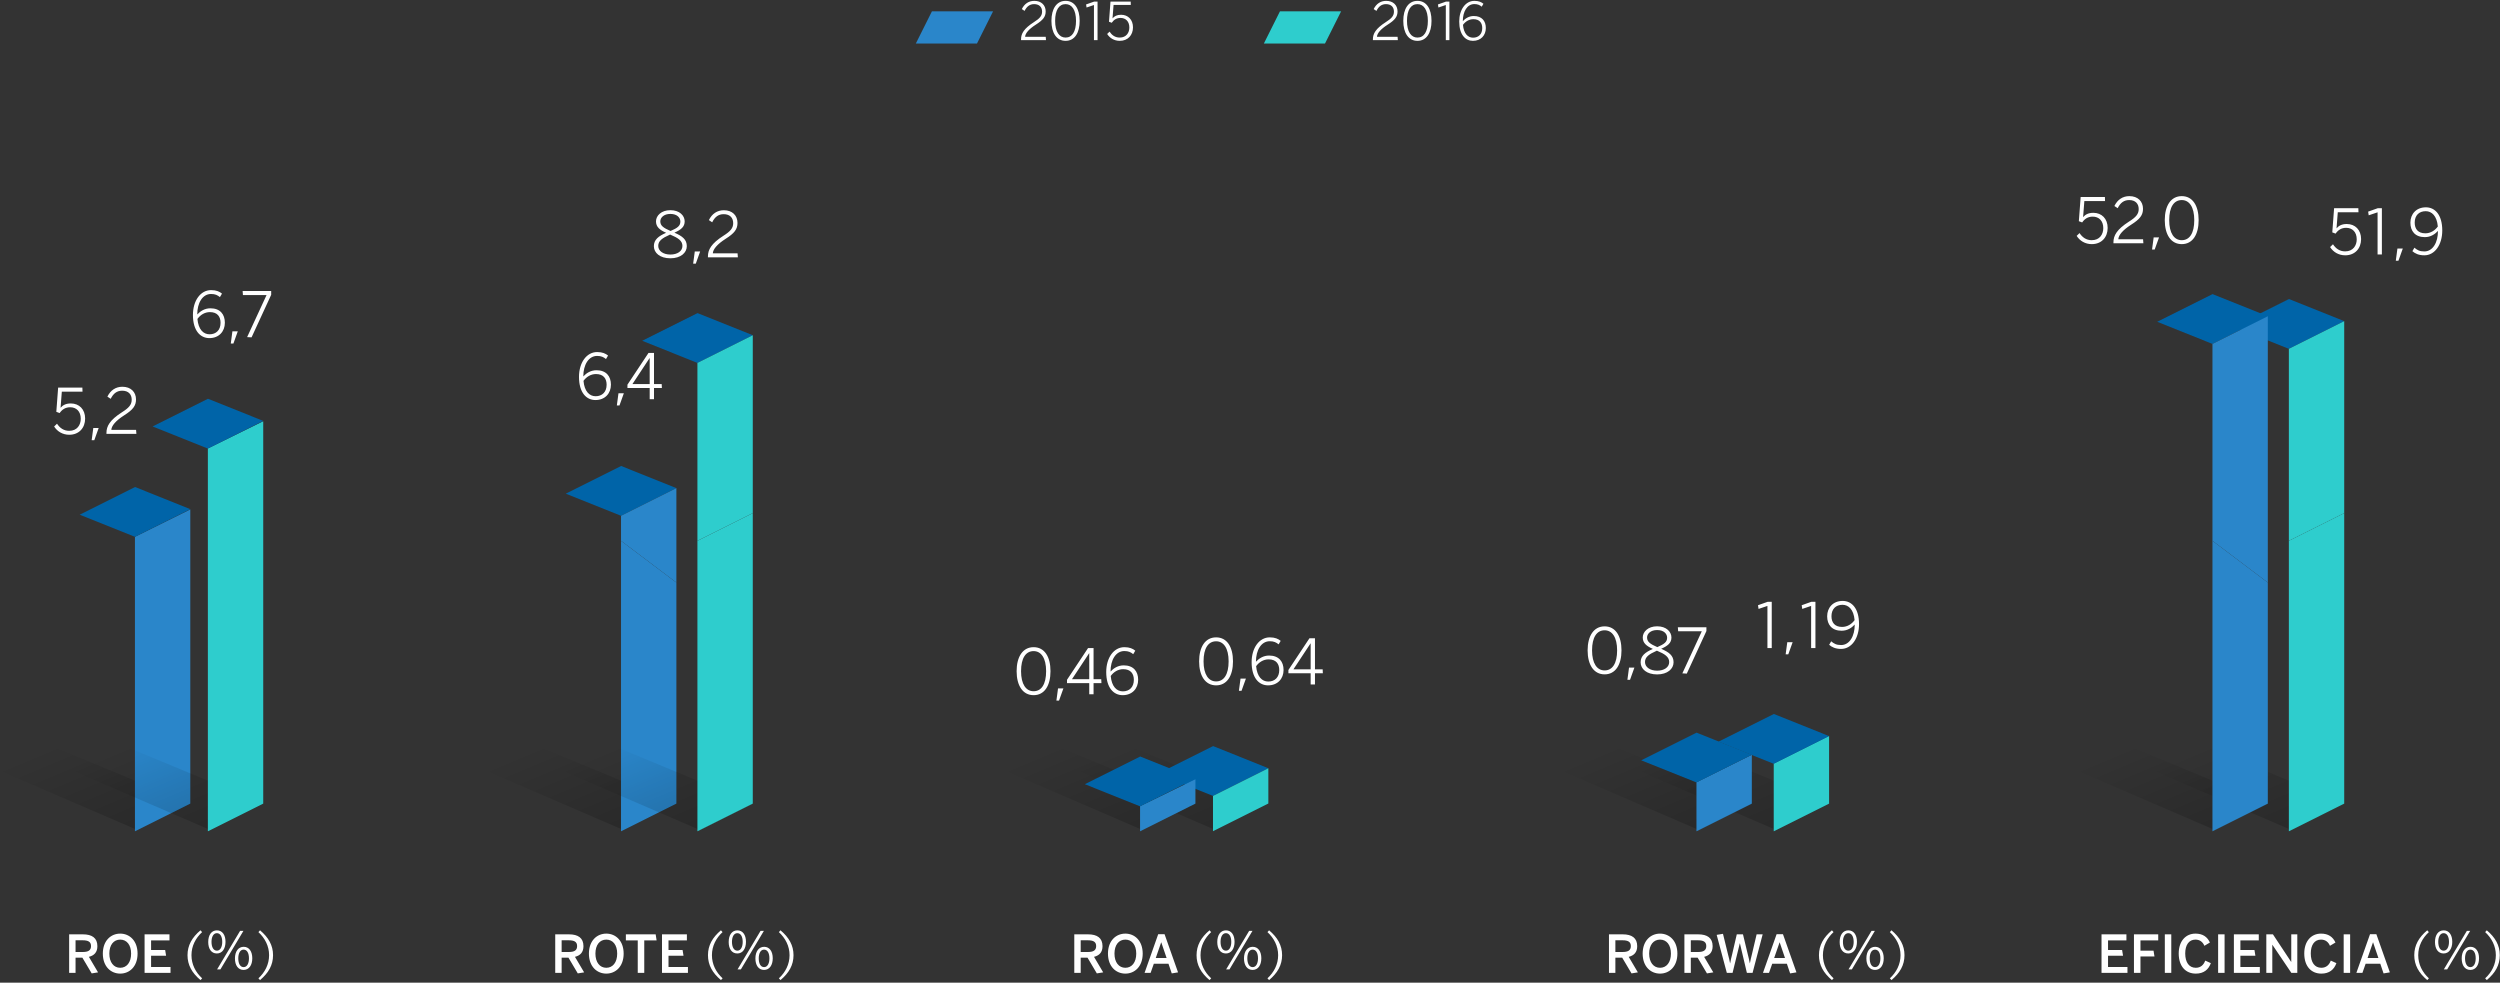 <?xml version="1.0" encoding="UTF-8" standalone="no"?>
<svg width="720px" height="283px" viewBox="0 0 720 283" version="1.1" xmlns="http://www.w3.org/2000/svg" xmlns:xlink="http://www.w3.org/1999/xlink">
    <rect x="0" y="0" width="720" height="283" fill="#333333" stroke="none"/>
    <!-- Generator: Sketch 41.2 (35397) - http://www.bohemiancoding.com/sketch -->
    <title>Group</title>
    <desc>Created with Sketch.</desc>
    <defs>
        <linearGradient x1="13.155%" y1="28.607%" x2="86.186%" y2="100%" id="linearGradient-1">
            <stop stop-color="#000000" stop-opacity="0" offset="0%"></stop>
            <stop stop-color="#000000" offset="100%"></stop>
        </linearGradient>
        <polygon id="path-2" points="0.646 22 73.951 22 73.951 0.25 0.646 0.25 0.646 22"></polygon>
        <polygon id="path-4" points="0.134 22 415.364 22 415.364 0.25 0.134 0.25 0.134 22"></polygon>
        <polygon id="path-6" points="0.123 22 89.913 22 89.913 0.25 0.123 0.25 0.123 22"></polygon>
    </defs>
    <g id="Page-1" stroke="none" stroke-width="1" fill="none" fill-rule="evenodd">
        <g id="Group" transform="translate(-8, -1)">
            <g id="Page-1">
                <polygon id="Fill-1" fill-opacity="0.2" fill="url(#linearGradient-1)" points="534.778 232.444 490.971 214.269 471.973 219.519 519.507 240.024"></polygon>
                <polygon id="Fill-3" fill="#2ECDCD" points="518.835 240.416 534.778 232.444 534.778 212.922 518.835 220.894"></polygon>
                <polygon id="Fill-4" fill="#0064A8" points="518.835 220.972 534.779 213 518.87 206.625 502.926 214.597"></polygon>
                <polygon id="Fill-5" fill-opacity="0.2" fill="url(#linearGradient-1)" points="683.134 232.444 639.328 214.269 620.329 219.519 667.864 240.024"></polygon>
                <polygon id="Fill-7" fill="#2ECDCD" points="667.191 240.416 683.134 232.444 683.134 148.778 667.191 156.75"></polygon>
                <polygon id="Fill-8" fill="#0064A8" points="667.191 101.462 683.135 93.49 667.226 87.115 651.282 95.087"></polygon>
                <polygon id="Fill-9" fill="#2ECDCD" points="667.191 101.462 667.191 156.75 683.134 148.779 683.134 93.49"></polygon>
                <polygon id="Fill-10" fill-opacity="0.2" fill="url(#linearGradient-1)" points="661.131 232.444 617.324 214.269 598.326 219.519 645.861 240.024"></polygon>
                <polygon id="Fill-12" fill="#2A86CA" points="645.188 240.416 661.131 232.444 661.131 168.778 645.188 156.75"></polygon>
                <polygon id="Fill-13" fill="#0064A8" points="645.188 100.049 661.132 92.077 645.223 85.702 629.279 93.674"></polygon>
                <polygon id="Fill-14" fill="#2A86CA" points="645.188 100.049 645.188 156.75 661.131 168.778 661.131 92.077"></polygon>
                <polygon id="Fill-15" fill-opacity="0.2" fill="url(#linearGradient-1)" points="373.285 232.444 329.479 214.269 310.48 219.519 358.015 240.024"></polygon>
                <polygon id="Fill-17" fill="#0064A8" points="357.342 230.222 373.286 222.25 357.377 215.875 341.433 223.847"></polygon>
                <polygon id="Fill-18" fill="#2ECDCD" points="357.342 230.222 357.342 240.386 373.285 232.413 373.285 222.25"></polygon>
                <g id="Group-20" transform="translate(27, 0.941)" fill="#FFFFFF">
                    <path d="M2.759,280.25 L2.759,275.87 L4.724,275.87 L7.409,280.4 L9.239,280.1 L6.599,275.63 C8.129,275.24 9.044,274.325 9.044,272.555 C9.044,270.2 7.514,269.15 4.889,269.15 L0.914,269.15 L0.914,280.25 L2.759,280.25 Z M2.759,270.86 L4.799,270.86 C6.389,270.86 7.214,271.295 7.214,272.525 C7.214,273.785 6.389,274.235 4.799,274.235 L2.759,274.235 L2.759,270.86 Z M15.624,280.46 C18.294,280.46 20.619,278.435 20.619,274.7 C20.619,270.965 18.294,268.94 15.624,268.94 C12.939,268.94 10.614,270.965 10.614,274.7 C10.614,278.435 12.939,280.46 15.624,280.46 Z M15.624,278.78 C13.749,278.78 12.489,277.22 12.489,274.7 C12.489,272.18 13.749,270.665 15.624,270.665 C17.499,270.665 18.759,272.18 18.759,274.7 C18.759,277.22 17.499,278.78 15.624,278.78 Z M30.109,280.25 L30.109,278.555 L24.514,278.555 L24.514,275.315 L28.834,275.315 L28.564,273.65 L24.514,273.65 L24.514,270.89 L29.809,270.89 L29.809,269.15 L22.639,269.15 L22.639,280.25 L30.109,280.25 Z" id="ROE-"></path>
                    <path d="M39.219,281.815 C37.344,280.105 36.144,277.81 36.144,275.155 C36.144,272.515 37.344,270.22 39.204,268.51 L38.739,267.985 C36.294,270.04 35.004,272.32 35.004,275.155 C35.004,278.005 36.294,280.27 38.739,282.325 L39.219,281.815 Z M43.459,274.66 C45.034,274.66 45.949,273.25 45.949,271.3 C45.949,269.29 45.004,268 43.474,268 C41.944,268 40.969,269.29 40.969,271.36 C40.969,273.31 41.854,274.66 43.459,274.66 Z M44.479,279.25 L51.109,268.15 L50.149,268.15 L43.519,279.25 L44.479,279.25 Z M43.474,273.85 C42.469,273.85 41.914,272.815 41.914,271.3 C41.914,269.905 42.454,268.81 43.459,268.81 C44.449,268.81 45.004,269.83 45.004,271.33 C45.004,272.74 44.464,273.85 43.474,273.85 Z M51.154,279.4 C52.744,279.4 53.659,277.99 53.659,276.055 C53.659,274.03 52.714,272.74 51.184,272.74 C49.654,272.74 48.664,274.045 48.664,276.1 C48.664,278.05 49.564,279.4 51.154,279.4 Z M51.169,278.59 C50.164,278.59 49.624,277.555 49.624,276.055 C49.624,274.645 50.149,273.55 51.154,273.55 C52.159,273.55 52.699,274.57 52.699,276.07 C52.699,277.48 52.174,278.59 51.169,278.59 Z M55.889,282.325 C58.334,280.27 59.639,278.005 59.639,275.155 C59.639,272.32 58.334,270.04 55.889,267.985 L55.424,268.51 C57.284,270.22 58.499,272.515 58.499,275.155 C58.499,277.81 57.284,280.105 55.424,281.815 L55.889,282.325 Z" id="(%)"></path>
                    <path d="M383.579,11.615 L383.504,10.655 L377.564,10.655 C377.609,9.665 378.629,8.45 380.624,7.175 C382.754,5.825 383.489,4.865 383.489,3.35 C383.489,1.565 382.244,0.305 380.219,0.305 C378.614,0.305 377.369,1.145 376.619,2.675 L377.414,3.2 C378.059,1.88 378.944,1.25 380.174,1.25 C381.674,1.25 382.454,2.135 382.454,3.41 C382.454,4.61 381.779,5.375 380.114,6.425 C377.189,8.3 376.394,9.77 376.394,11.375 L376.394,11.615 L383.579,11.615 Z M389.226,11.825 C391.836,11.825 393.276,9.53 393.276,6.065 C393.276,2.6 391.836,0.305 389.226,0.305 C386.616,0.305 385.146,2.6 385.146,6.065 C385.146,9.53 386.616,11.825 389.226,11.825 Z M389.226,10.88 C387.396,10.88 386.211,9.2 386.211,6.065 C386.211,2.93 387.336,1.25 389.226,1.25 C391.041,1.25 392.226,2.93 392.226,6.065 C392.226,9.2 391.101,10.88 389.226,10.88 Z M398.428,11.615 L398.428,0.515 L397.453,0.515 L395.128,1.34 L395.263,2.225 L397.393,1.505 L397.393,11.615 L398.428,11.615 Z M405.2,11.825 C407.495,11.825 408.92,10.235 408.92,8.135 C408.92,6.125 407.795,4.67 405.455,4.67 C404.045,4.67 402.995,5.39 402.29,6.155 C402.29,3.38 403.55,1.235 405.605,1.235 C406.595,1.235 407.135,1.505 407.735,1.985 L408.23,1.145 C407.645,0.665 406.865,0.305 405.62,0.305 C403.07,0.305 401.255,2.84 401.255,6.26 C401.255,10.07 403.04,11.825 405.2,11.825 Z M405.245,10.91 C403.775,10.91 402.56,9.77 402.335,7.22 C403.04,6.245 404.105,5.585 405.335,5.585 C407.135,5.585 407.885,6.68 407.885,8.15 C407.885,9.89 406.82,10.91 405.245,10.91 Z" id="2016"></path>
                </g>
                <path d="M27.946,126.21 C30.772,126.21 32.518,124.212 32.518,121.548 C32.518,118.884 30.808,117.192 28.396,117.192 C26.974,117.192 26.092,117.678 25.444,118.434 L25.804,113.808 L31.762,113.808 L31.726,112.638 L24.742,112.638 L24.22,119.604 L25.174,119.964 C25.894,118.92 26.848,118.29 28.216,118.29 C29.98,118.29 31.258,119.478 31.258,121.602 C31.258,123.366 30.232,125.076 27.928,125.076 C26.326,125.076 25.21,124.23 24.418,123.024 L23.59,123.834 C24.472,125.238 26.02,126.21 27.946,126.21 Z M35.156,127.776 L36.416,124.266 L34.868,124.266 L34.4,127.776 L35.156,127.776 Z M47.28,125.958 L47.19,124.806 L40.062,124.806 C40.116,123.618 41.34,122.16 43.734,120.63 C46.29,119.01 47.172,117.858 47.172,116.04 C47.172,113.898 45.678,112.386 43.248,112.386 C41.322,112.386 39.828,113.394 38.928,115.23 L39.882,115.86 C40.656,114.276 41.718,113.52 43.194,113.52 C44.994,113.52 45.93,114.582 45.93,116.112 C45.93,117.552 45.12,118.47 43.122,119.73 C39.612,121.98 38.658,123.744 38.658,125.67 L38.658,125.958 L47.28,125.958 Z" id="5,2" fill="#FFFFFF"></path>
                <g id="Group-22" transform="translate(302, 0.941)" fill="#FFFFFF">
                    <path d="M7.245,11.614 L7.17,10.654 L1.23,10.654 C1.275,9.664 2.295,8.449 4.29,7.174 C6.42,5.824 7.155,4.864 7.155,3.349 C7.155,1.564 5.91,0.304 3.885,0.304 C2.28,0.304 1.035,1.144 0.285,2.674 L1.08,3.199 C1.725,1.879 2.61,1.249 3.84,1.249 C5.34,1.249 6.12,2.134 6.12,3.409 C6.12,4.609 5.445,5.374 3.78,6.424 C0.855,8.299 0.06,9.769 0.06,11.374 L0.06,11.614 L7.245,11.614 Z M12.892,11.824 C15.502,11.824 16.942,9.529 16.942,6.064 C16.942,2.599 15.502,0.304 12.892,0.304 C10.282,0.304 8.812,2.599 8.812,6.064 C8.812,9.529 10.282,11.824 12.892,11.824 Z M12.892,10.879 C11.062,10.879 9.877,9.199 9.877,6.064 C9.877,2.929 11.002,1.249 12.892,1.249 C14.707,1.249 15.892,2.929 15.892,6.064 C15.892,9.199 14.767,10.879 12.892,10.879 Z M22.094,11.614 L22.094,0.514 L21.119,0.514 L18.794,1.339 L18.929,2.224 L21.059,1.504 L21.059,11.614 L22.094,11.614 Z M28.491,11.824 C30.846,11.824 32.301,10.159 32.301,7.939 C32.301,5.719 30.876,4.309 28.866,4.309 C27.681,4.309 26.946,4.714 26.406,5.344 L26.706,1.489 L31.671,1.489 L31.641,0.514 L25.821,0.514 L25.386,6.319 L26.181,6.619 C26.781,5.749 27.576,5.224 28.716,5.224 C30.186,5.224 31.251,6.214 31.251,7.984 C31.251,9.454 30.396,10.879 28.476,10.879 C27.141,10.879 26.211,10.174 25.551,9.169 L24.861,9.844 C25.596,11.014 26.886,11.824 28.491,11.824 Z" id="2015"></path>
                </g>
                <path d="M68.298,98.376 C71.052,98.376 72.762,96.468 72.762,93.948 C72.762,91.536 71.412,89.79 68.604,89.79 C66.912,89.79 65.652,90.654 64.806,91.572 C64.806,88.242 66.318,85.668 68.784,85.668 C69.972,85.668 70.62,85.992 71.34,86.568 L71.934,85.56 C71.232,84.984 70.296,84.552 68.802,84.552 C65.742,84.552 63.564,87.594 63.564,91.698 C63.564,96.27 65.706,98.376 68.298,98.376 Z M68.352,97.278 C66.588,97.278 65.13,95.91 64.86,92.85 C65.706,91.68 66.984,90.888 68.46,90.888 C70.62,90.888 71.52,92.202 71.52,93.966 C71.52,96.054 70.242,97.278 68.352,97.278 Z M75.22,99.942 L76.48,96.432 L74.932,96.432 L74.464,99.942 L75.22,99.942 Z M80.45,98.16 L86.102,85.902 L86.102,84.804 L77.876,84.804 L77.966,85.974 L84.77,85.974 L79.172,98.088 L80.45,98.16 Z" id="6,7" fill="#FFFFFF"></path>
                <path d="M179.484,116.214 C182.238,116.214 183.948,114.306 183.948,111.786 C183.948,109.374 182.598,107.628 179.79,107.628 C178.098,107.628 176.838,108.492 175.992,109.41 C175.992,106.08 177.504,103.506 179.97,103.506 C181.158,103.506 181.806,103.83 182.526,104.406 L183.12,103.398 C182.418,102.822 181.482,102.39 179.988,102.39 C176.928,102.39 174.75,105.432 174.75,109.536 C174.75,114.108 176.892,116.214 179.484,116.214 Z M179.538,115.116 C177.774,115.116 176.316,113.748 176.046,110.688 C176.892,109.518 178.17,108.726 179.646,108.726 C181.806,108.726 182.706,110.04 182.706,111.804 C182.706,113.892 181.428,115.116 179.538,115.116 Z M186.406,117.78 L187.666,114.27 L186.118,114.27 L185.65,117.78 L186.406,117.78 Z M196.352,115.962 L196.352,112.74 L198.62,112.74 L198.566,111.606 L196.352,111.606 L196.352,102.642 L194.768,102.642 L188.702,111.786 L188.702,112.74 L195.11,112.74 L195.11,115.962 L196.352,115.962 Z M195.074,104.136 L195.11,104.136 L195.11,111.606 L190.142,111.606 L195.074,104.136 Z" id="6,4" fill="#FFFFFF"></path>
                <path d="M201.066,75.39 C204.054,75.39 205.8,73.788 205.8,71.898 C205.8,69.954 204.504,69 202.236,68.01 C204.126,67.164 205.188,66.336 205.188,64.752 C205.188,63.114 203.73,61.53 201.066,61.53 C198.456,61.53 196.926,63.114 196.926,64.752 C196.926,66.372 198.024,67.236 199.842,68.046 C197.646,69 196.314,70.026 196.314,71.898 C196.314,73.824 198.06,75.39 201.066,75.39 Z M201.12,67.524 C199.086,66.642 198.168,66.012 198.168,64.752 C198.168,63.69 199.158,62.61 201.066,62.61 C203.064,62.61 203.946,63.744 203.946,64.806 C203.946,66.048 203.118,66.66 201.12,67.524 Z M201.066,74.31 C199.032,74.31 197.574,73.284 197.574,71.826 C197.574,70.404 198.636,69.594 200.994,68.55 C203.28,69.504 204.54,70.332 204.54,71.826 C204.54,73.338 203.082,74.31 201.066,74.31 Z M208.384,76.938 L209.644,73.428 L208.096,73.428 L207.628,76.938 L208.384,76.938 Z M220.508,75.12 L220.418,73.968 L213.29,73.968 C213.344,72.78 214.568,71.322 216.962,69.792 C219.518,68.172 220.4,67.02 220.4,65.202 C220.4,63.06 218.906,61.548 216.476,61.548 C214.55,61.548 213.056,62.556 212.156,64.392 L213.11,65.022 C213.884,63.438 214.946,62.682 216.422,62.682 C218.222,62.682 219.158,63.744 219.158,65.274 C219.158,66.714 218.348,67.632 216.35,68.892 C212.84,71.142 211.886,72.906 211.886,74.832 L211.886,75.12 L220.508,75.12 Z" id="8,2" fill="#FFFFFF"></path>
                <path d="M305.682,201.21 C308.814,201.21 310.542,198.456 310.542,194.298 C310.542,190.14 308.814,187.386 305.682,187.386 C302.55,187.386 300.786,190.14 300.786,194.298 C300.786,198.456 302.55,201.21 305.682,201.21 Z M305.682,200.076 C303.486,200.076 302.064,198.06 302.064,194.298 C302.064,190.536 303.414,188.52 305.682,188.52 C307.86,188.52 309.282,190.536 309.282,194.298 C309.282,198.06 307.932,200.076 305.682,200.076 Z M313,202.776 L314.26,199.266 L312.712,199.266 L312.244,202.776 L313,202.776 Z M322.946,200.958 L322.946,197.736 L325.214,197.736 L325.16,196.602 L322.946,196.602 L322.946,187.638 L321.362,187.638 L315.296,196.782 L315.296,197.736 L321.704,197.736 L321.704,200.958 L322.946,200.958 Z M321.668,189.132 L321.704,189.132 L321.704,196.602 L316.736,196.602 L321.668,189.132 Z M331.326,201.21 C334.08,201.21 335.79,199.302 335.79,196.782 C335.79,194.37 334.44,192.624 331.632,192.624 C329.94,192.624 328.68,193.488 327.834,194.406 C327.834,191.076 329.346,188.502 331.812,188.502 C333,188.502 333.648,188.826 334.368,189.402 L334.962,188.394 C334.26,187.818 333.324,187.386 331.83,187.386 C328.77,187.386 326.592,190.428 326.592,194.532 C326.592,199.104 328.734,201.21 331.326,201.21 Z M331.38,200.112 C329.616,200.112 328.158,198.744 327.888,195.684 C328.734,194.514 330.012,193.722 331.488,193.722 C333.648,193.722 334.548,195.036 334.548,196.8 C334.548,198.888 333.27,200.112 331.38,200.112 Z" id="0,46" fill="#FFFFFF"></path>
                <path d="M358.242,198.384 C361.374,198.384 363.102,195.63 363.102,191.472 C363.102,187.314 361.374,184.56 358.242,184.56 C355.11,184.56 353.346,187.314 353.346,191.472 C353.346,195.63 355.11,198.384 358.242,198.384 Z M358.242,197.25 C356.046,197.25 354.624,195.234 354.624,191.472 C354.624,187.71 355.974,185.694 358.242,185.694 C360.42,185.694 361.842,187.71 361.842,191.472 C361.842,195.234 360.492,197.25 358.242,197.25 Z M365.56,199.95 L366.82,196.44 L365.272,196.44 L364.804,199.95 L365.56,199.95 Z M373.202,198.384 C375.956,198.384 377.666,196.476 377.666,193.956 C377.666,191.544 376.316,189.798 373.508,189.798 C371.816,189.798 370.556,190.662 369.71,191.58 C369.71,188.25 371.222,185.676 373.688,185.676 C374.876,185.676 375.524,186 376.244,186.576 L376.838,185.568 C376.136,184.992 375.2,184.56 373.706,184.56 C370.646,184.56 368.468,187.602 368.468,191.706 C368.468,196.278 370.61,198.384 373.202,198.384 Z M373.256,197.286 C371.492,197.286 370.034,195.918 369.764,192.858 C370.61,191.688 371.888,190.896 373.364,190.896 C375.524,190.896 376.424,192.21 376.424,193.974 C376.424,196.062 375.146,197.286 373.256,197.286 Z M386.712,198.132 L386.712,194.91 L388.98,194.91 L388.926,193.776 L386.712,193.776 L386.712,184.812 L385.128,184.812 L379.062,193.956 L379.062,194.91 L385.47,194.91 L385.47,198.132 L386.712,198.132 Z M385.434,186.306 L385.47,186.306 L385.47,193.776 L380.502,193.776 L385.434,186.306 Z" id="0,64" fill="#FFFFFF"></path>
                <path d="M470.13,195.216 C473.262,195.216 474.99,192.462 474.99,188.304 C474.99,184.146 473.262,181.392 470.13,181.392 C466.998,181.392 465.234,184.146 465.234,188.304 C465.234,192.462 466.998,195.216 470.13,195.216 Z M470.13,194.082 C467.934,194.082 466.512,192.066 466.512,188.304 C466.512,184.542 467.862,182.526 470.13,182.526 C472.308,182.526 473.73,184.542 473.73,188.304 C473.73,192.066 472.38,194.082 470.13,194.082 Z M477.448,196.782 L478.708,193.272 L477.16,193.272 L476.692,196.782 L477.448,196.782 Z M485.252,195.234 C488.24,195.234 489.986,193.632 489.986,191.742 C489.986,189.798 488.69,188.844 486.422,187.854 C488.312,187.008 489.374,186.18 489.374,184.596 C489.374,182.958 487.916,181.374 485.252,181.374 C482.642,181.374 481.112,182.958 481.112,184.596 C481.112,186.216 482.21,187.08 484.028,187.89 C481.832,188.844 480.5,189.87 480.5,191.742 C480.5,193.668 482.246,195.234 485.252,195.234 Z M485.306,187.368 C483.272,186.486 482.354,185.856 482.354,184.596 C482.354,183.534 483.344,182.454 485.252,182.454 C487.25,182.454 488.132,183.588 488.132,184.65 C488.132,185.892 487.304,186.504 485.306,187.368 Z M485.252,194.154 C483.218,194.154 481.76,193.128 481.76,191.67 C481.76,190.248 482.822,189.438 485.18,188.394 C487.466,189.348 488.726,190.176 488.726,191.67 C488.726,193.182 487.268,194.154 485.252,194.154 Z M493.794,195 L499.446,182.742 L499.446,181.644 L491.22,181.644 L491.31,182.814 L498.114,182.814 L492.516,194.928 L493.794,195 Z" id="0,87" fill="#FFFFFF"></path>
                <path d="M518.262,187.638 L518.262,174.318 L517.092,174.318 L514.302,175.308 L514.464,176.37 L517.02,175.506 L517.02,187.638 L518.262,187.638 Z M523.024,189.456 L524.284,185.946 L522.736,185.946 L522.268,189.456 L523.024,189.456 Z M530.846,187.638 L530.846,174.318 L529.676,174.318 L526.886,175.308 L527.048,176.37 L529.604,175.506 L529.604,187.638 L530.846,187.638 Z M538.524,181.554 C536.364,181.554 535.464,180.24 535.464,178.476 C535.464,176.388 536.724,175.182 538.632,175.182 C540.378,175.182 541.854,176.532 542.124,179.592 C541.278,180.762 540,181.554 538.524,181.554 Z M538.236,187.89 C541.242,187.89 543.402,184.848 543.402,180.744 C543.402,176.172 541.278,174.066 538.686,174.066 C535.932,174.066 534.222,175.974 534.222,178.494 C534.222,180.906 535.572,182.652 538.38,182.652 C540.072,182.652 541.314,181.788 542.16,180.87 C542.178,184.182 540.666,186.774 538.236,186.774 C536.868,186.774 536.202,186.378 535.374,185.694 L534.798,186.702 C535.554,187.368 536.616,187.89 538.236,187.89 Z" id="1,19" fill="#FFFFFF"></path>
                <polygon id="Fill-23" fill="#2ECDCD" points="394.233 4.273 389.6 13.539 371.991 13.539 376.624 4.273"></polygon>
                <polygon id="Fill-24" fill="#2A86CA" points="294.001 4.273 289.368 13.539 271.759 13.539 276.392 4.273"></polygon>
                <polygon id="Fill-25" fill-opacity="0.2" fill="url(#linearGradient-1)" points="0 219.518 47.534 240.024 62.805 232.444 18.998 214.269"></polygon>
                <polygon id="Fill-27" fill="#2A86CA" points="46.862 240.416 62.805 232.444 62.805 147.714 46.862 155.608"></polygon>
                <polygon id="Fill-28" fill="#0064A8" points="46.862 155.608 62.806 147.636 46.897 141.261 30.953 149.233"></polygon>
                <polygon id="Fill-29" fill-opacity="0.2" fill="url(#linearGradient-1)" points="83.808 232.444 40.002 214.269 21.003 219.519 68.538 240.024"></polygon>
                <polygon id="Fill-31" fill="#2ECDCD" points="67.865 240.416 83.808 232.444 83.808 122.328 67.865 130.148"></polygon>
                <polygon id="Fill-32" fill="#0064A8" points="67.865 130.191 83.809 122.219 67.9 115.844 51.956 123.817"></polygon>
                <g id="Group-34" transform="translate(166, 262.941)">
                    <mask id="mask-3" fill="white">
                        <use xlink:href="#path-2"></use>
                    </mask>
                    <g id="Clip-33"></g>
                    <path d="M3.751,18.25 L3.751,13.87 L5.716,13.87 L8.401,18.4 L10.231,18.1 L7.591,13.63 C9.121,13.24 10.036,12.325 10.036,10.555 C10.036,8.2 8.506,7.15 5.881,7.15 L1.906,7.15 L1.906,18.25 L3.751,18.25 Z M3.751,8.86 L5.791,8.86 C7.381,8.86 8.206,9.295 8.206,10.525 C8.206,11.785 7.381,12.235 5.791,12.235 L3.751,12.235 L3.751,8.86 Z M16.616,18.46 C19.286,18.46 21.611,16.435 21.611,12.7 C21.611,8.965 19.286,6.94 16.616,6.94 C13.931,6.94 11.606,8.965 11.606,12.7 C11.606,16.435 13.931,18.46 16.616,18.46 Z M16.616,16.78 C14.741,16.78 13.481,15.22 13.481,12.7 C13.481,10.18 14.741,8.665 16.616,8.665 C18.491,8.665 19.751,10.18 19.751,12.7 C19.751,15.22 18.491,16.78 16.616,16.78 Z M27.546,18.25 L27.546,8.89 L31.101,8.89 L30.831,7.15 L22.251,7.15 L22.251,8.89 L25.671,8.89 L25.671,18.25 L27.546,18.25 Z M40.126,18.25 L40.126,16.555 L34.531,16.555 L34.531,13.315 L38.851,13.315 L38.581,11.65 L34.531,11.65 L34.531,8.89 L39.826,8.89 L39.826,7.15 L32.656,7.15 L32.656,18.25 L40.126,18.25 Z" id="ROTE-" fill="#FFFFFF" mask="url(#mask-3)"></path>
                    <path d="M50.111,19.815 C48.236,18.105 47.036,15.81 47.036,13.155 C47.036,10.515 48.236,8.22 50.096,6.51 L49.631,5.985 C47.186,8.04 45.896,10.32 45.896,13.155 C45.896,16.005 47.186,18.27 49.631,20.325 L50.111,19.815 Z M54.351,12.66 C55.926,12.66 56.841,11.25 56.841,9.3 C56.841,7.29 55.896,6 54.366,6 C52.836,6 51.861,7.29 51.861,9.36 C51.861,11.31 52.746,12.66 54.351,12.66 Z M55.371,17.25 L62.001,6.15 L61.041,6.15 L54.411,17.25 L55.371,17.25 Z M54.366,11.85 C53.361,11.85 52.806,10.815 52.806,9.3 C52.806,7.905 53.346,6.81 54.351,6.81 C55.341,6.81 55.896,7.83 55.896,9.33 C55.896,10.74 55.356,11.85 54.366,11.85 Z M62.046,17.4 C63.636,17.4 64.551,15.99 64.551,14.055 C64.551,12.03 63.606,10.74 62.076,10.74 C60.546,10.74 59.556,12.045 59.556,14.1 C59.556,16.05 60.456,17.4 62.046,17.4 Z M62.061,16.59 C61.056,16.59 60.516,15.555 60.516,14.055 C60.516,12.645 61.041,11.55 62.046,11.55 C63.051,11.55 63.591,12.57 63.591,14.07 C63.591,15.48 63.066,16.59 62.061,16.59 Z M66.781,20.325 C69.226,18.27 70.531,16.005 70.531,13.155 C70.531,10.32 69.226,8.04 66.781,5.985 L66.316,6.51 C68.176,8.22 69.391,10.515 69.391,13.155 C69.391,15.81 68.176,18.105 66.316,19.815 L66.781,20.325 Z" id="(%)" fill="#FFFFFF" mask="url(#mask-3)"></path>
                </g>
                <polygon id="Fill-35" fill-opacity="0.2" fill="url(#linearGradient-1)" points="202.798 232.444 158.991 214.269 139.992 219.519 187.527 240.024"></polygon>
                <polygon id="Fill-37" fill="#2A86CA" points="186.854 240.416 202.797 232.444 202.797 168.778 186.854 156.75"></polygon>
                <polygon id="Fill-38" fill="#0064A8" points="186.854 149.55 202.798 141.578 186.889 135.203 170.945 143.175"></polygon>
                <polygon id="Fill-39" fill="#2A86CA" points="186.854 149.55 186.854 156.75 202.797 168.778 202.797 141.578"></polygon>
                <polygon id="Fill-40" fill-opacity="0.2" fill="url(#linearGradient-1)" points="224.801 232.444 180.994 214.269 161.996 219.519 209.53 240.024"></polygon>
                <polygon id="Fill-42" fill="#2ECDCD" points="208.858 240.416 224.801 232.444 224.801 148.778 208.858 156.75"></polygon>
                <polygon id="Fill-43" fill="#0064A8" points="208.858 105.521 224.802 97.549 208.893 91.174 192.949 99.146"></polygon>
                <polygon id="Fill-44" fill="#2ECDCD" points="208.858 105.521 208.858 156.75 224.801 148.779 224.801 97.549"></polygon>
                <path d="M683.424,74.531 C686.25,74.531 687.996,72.533 687.996,69.869 C687.996,67.205 686.286,65.513 683.874,65.513 C682.452,65.513 681.57,65.999 680.922,66.755 L681.282,62.129 L687.24,62.129 L687.204,60.959 L680.22,60.959 L679.698,67.925 L680.652,68.285 C681.372,67.241 682.326,66.611 683.694,66.611 C685.458,66.611 686.736,67.799 686.736,69.923 C686.736,71.687 685.71,73.397 683.406,73.397 C681.804,73.397 680.688,72.551 679.896,71.345 L679.068,72.155 C679.95,73.559 681.498,74.531 683.424,74.531 Z M693.982,74.279 L693.982,60.959 L692.812,60.959 L690.022,61.949 L690.184,63.011 L692.74,62.147 L692.74,74.279 L693.982,74.279 Z M698.744,76.097 L700.004,72.587 L698.456,72.587 L697.988,76.097 L698.744,76.097 Z M706.494,68.195 C704.334,68.195 703.434,66.881 703.434,65.117 C703.434,63.029 704.694,61.823 706.602,61.823 C708.348,61.823 709.824,63.173 710.094,66.233 C709.248,67.403 707.97,68.195 706.494,68.195 Z M706.206,74.531 C709.212,74.531 711.372,71.489 711.372,67.385 C711.372,62.813 709.248,60.707 706.656,60.707 C703.902,60.707 702.192,62.615 702.192,65.135 C702.192,67.547 703.542,69.293 706.35,69.293 C708.042,69.293 709.284,68.429 710.13,67.511 C710.148,70.823 708.636,73.415 706.206,73.415 C704.838,73.415 704.172,73.019 703.344,72.335 L702.768,73.343 C703.524,74.009 704.586,74.531 706.206,74.531 Z" id="51,9" fill="#FFFFFF"></path>
                <path d="M610.434,71.309 C613.26,71.309 615.006,69.311 615.006,66.647 C615.006,63.983 613.296,62.291 610.884,62.291 C609.462,62.291 608.58,62.777 607.932,63.533 L608.292,58.907 L614.25,58.907 L614.214,57.737 L607.23,57.737 L606.708,64.703 L607.662,65.063 C608.382,64.019 609.336,63.389 610.704,63.389 C612.468,63.389 613.746,64.577 613.746,66.701 C613.746,68.465 612.72,70.175 610.416,70.175 C608.814,70.175 607.698,69.329 606.906,68.123 L606.078,68.933 C606.96,70.337 608.508,71.309 610.434,71.309 Z M625.294,71.057 L625.204,69.905 L618.076,69.905 C618.13,68.717 619.354,67.259 621.748,65.729 C624.304,64.109 625.186,62.957 625.186,61.139 C625.186,58.997 623.692,57.485 621.262,57.485 C619.336,57.485 617.842,58.493 616.942,60.329 L617.896,60.959 C618.67,59.375 619.732,58.619 621.208,58.619 C623.008,58.619 623.944,59.681 623.944,61.211 C623.944,62.651 623.134,63.569 621.136,64.829 C617.626,67.079 616.672,68.843 616.672,70.769 L616.672,71.057 L625.294,71.057 Z M628.544,72.875 L629.804,69.365 L628.256,69.365 L627.788,72.875 L628.544,72.875 Z M636.348,71.309 C639.48,71.309 641.208,68.555 641.208,64.397 C641.208,60.239 639.48,57.485 636.348,57.485 C633.216,57.485 631.452,60.239 631.452,64.397 C631.452,68.555 633.216,71.309 636.348,71.309 Z M636.348,70.175 C634.152,70.175 632.73,68.159 632.73,64.397 C632.73,60.635 634.08,58.619 636.348,58.619 C638.526,58.619 639.948,60.635 639.948,64.397 C639.948,68.159 638.598,70.175 636.348,70.175 Z" id="52,0" fill="#FFFFFF"></path>
                <g id="Group-46" transform="translate(316, 262.941)">
                    <mask id="mask-5" fill="white">
                        <use xlink:href="#path-4"></use>
                    </mask>
                    <g id="Clip-45"></g>
                    <path d="M304.709,18.25 L304.709,16.555 L299.114,16.555 L299.114,13.315 L303.434,13.315 L303.164,11.65 L299.114,11.65 L299.114,8.89 L304.409,8.89 L304.409,7.15 L297.239,7.15 L297.239,18.25 L304.709,18.25 Z M308.454,18.25 L308.454,13.525 L312.489,13.525 L312.219,11.86 L308.454,11.86 L308.454,8.89 L313.569,8.89 L313.569,7.15 L306.579,7.15 L306.579,18.25 L308.454,18.25 Z M317.329,18.25 L317.329,7.15 L315.469,7.15 L315.469,18.25 L317.329,18.25 Z M324.389,18.46 C326.714,18.46 328.064,17.275 328.724,15.445 L327.104,14.71 C326.669,15.955 325.769,16.78 324.389,16.78 C322.454,16.78 321.344,15.22 321.344,12.655 C321.344,10.225 322.394,8.665 324.284,8.665 C325.619,8.665 326.429,9.415 326.864,10.45 L328.454,9.505 C327.689,7.855 326.384,6.94 324.284,6.94 C321.554,6.94 319.469,9.025 319.469,12.67 C319.469,16.42 321.524,18.46 324.389,18.46 Z M332.679,18.25 L332.679,7.15 L330.819,7.15 L330.819,18.25 L332.679,18.25 Z M342.829,18.25 L342.829,16.555 L337.234,16.555 L337.234,13.315 L341.554,13.315 L341.284,11.65 L337.234,11.65 L337.234,8.89 L342.529,8.89 L342.529,7.15 L335.359,7.15 L335.359,18.25 L342.829,18.25 Z M346.424,18.25 L346.424,10.165 L346.454,10.165 L351.914,18.25 L353.624,18.25 L353.624,7.15 L351.884,7.15 L351.884,15.085 L351.854,15.085 L346.604,7.15 L344.699,7.15 L344.699,18.25 L346.424,18.25 Z M360.549,18.46 C362.874,18.46 364.224,17.275 364.884,15.445 L363.264,14.71 C362.829,15.955 361.929,16.78 360.549,16.78 C358.614,16.78 357.504,15.22 357.504,12.655 C357.504,10.225 358.554,8.665 360.444,8.665 C361.779,8.665 362.589,9.415 363.024,10.45 L364.614,9.505 C363.849,7.855 362.544,6.94 360.444,6.94 C357.714,6.94 355.629,9.025 355.629,12.67 C355.629,16.42 357.684,18.46 360.549,18.46 Z M368.839,18.25 L368.839,7.15 L366.979,7.15 L366.979,18.25 L368.839,18.25 Z M372.374,18.25 L373.304,15.61 L377.519,15.61 L378.464,18.4 L380.279,18.1 L376.394,7.105 L374.564,7.105 L370.634,18.25 L372.374,18.25 Z M375.419,9.46 L375.449,9.46 L376.979,13.96 L373.859,13.96 L375.419,9.46 Z" id="EFICIENCIA-" fill="#FFFFFF" mask="url(#mask-5)"></path>
                    <path d="M391.524,19.815 C389.649,18.105 388.449,15.81 388.449,13.155 C388.449,10.515 389.649,8.22 391.509,6.51 L391.044,5.985 C388.599,8.04 387.309,10.32 387.309,13.155 C387.309,16.005 388.599,18.27 391.044,20.325 L391.524,19.815 Z M395.764,12.66 C397.339,12.66 398.254,11.25 398.254,9.3 C398.254,7.29 397.309,6 395.779,6 C394.249,6 393.274,7.29 393.274,9.36 C393.274,11.31 394.159,12.66 395.764,12.66 Z M396.784,17.25 L403.414,6.15 L402.454,6.15 L395.824,17.25 L396.784,17.25 Z M395.779,11.85 C394.774,11.85 394.219,10.815 394.219,9.3 C394.219,7.905 394.759,6.81 395.764,6.81 C396.754,6.81 397.309,7.83 397.309,9.33 C397.309,10.74 396.769,11.85 395.779,11.85 Z M403.459,17.4 C405.049,17.4 405.964,15.99 405.964,14.055 C405.964,12.03 405.019,10.74 403.489,10.74 C401.959,10.74 400.969,12.045 400.969,14.1 C400.969,16.05 401.869,17.4 403.459,17.4 Z M403.474,16.59 C402.469,16.59 401.929,15.555 401.929,14.055 C401.929,12.645 402.454,11.55 403.459,11.55 C404.464,11.55 405.004,12.57 405.004,14.07 C405.004,15.48 404.479,16.59 403.474,16.59 Z M408.194,20.325 C410.639,18.27 411.944,16.005 411.944,13.155 C411.944,10.32 410.639,8.04 408.194,5.985 L407.729,6.51 C409.589,8.22 410.804,10.515 410.804,13.155 C410.804,15.81 409.589,18.105 407.729,19.815 L408.194,20.325 Z" id="(%)" fill="#FFFFFF" mask="url(#mask-5)"></path>
                    <path d="M3.239,18.25 L3.239,13.87 L5.204,13.87 L7.889,18.4 L9.719,18.1 L7.079,13.63 C8.609,13.24 9.524,12.325 9.524,10.555 C9.524,8.2 7.994,7.15 5.369,7.15 L1.394,7.15 L1.394,18.25 L3.239,18.25 Z M3.239,8.86 L5.279,8.86 C6.869,8.86 7.694,9.295 7.694,10.525 C7.694,11.785 6.869,12.235 5.279,12.235 L3.239,12.235 L3.239,8.86 Z M16.104,18.46 C18.774,18.46 21.099,16.435 21.099,12.7 C21.099,8.965 18.774,6.94 16.104,6.94 C13.419,6.94 11.094,8.965 11.094,12.7 C11.094,16.435 13.419,18.46 16.104,18.46 Z M16.104,16.78 C14.229,16.78 12.969,15.22 12.969,12.7 C12.969,10.18 14.229,8.665 16.104,8.665 C17.979,8.665 19.239,10.18 19.239,12.7 C19.239,15.22 17.979,16.78 16.104,16.78 Z M23.374,18.25 L24.304,15.61 L28.519,15.61 L29.464,18.4 L31.279,18.1 L27.394,7.105 L25.564,7.105 L21.634,18.25 L23.374,18.25 Z M26.419,9.46 L26.449,9.46 L27.979,13.96 L24.859,13.96 L26.419,9.46 Z" id="ROA-" fill="#FFFFFF" mask="url(#mask-5)"></path>
                    <path d="M40.824,19.815 C38.949,18.105 37.749,15.81 37.749,13.155 C37.749,10.515 38.949,8.22 40.809,6.51 L40.344,5.985 C37.899,8.04 36.609,10.32 36.609,13.155 C36.609,16.005 37.899,18.27 40.344,20.325 L40.824,19.815 Z M45.064,12.66 C46.639,12.66 47.554,11.25 47.554,9.3 C47.554,7.29 46.609,6 45.079,6 C43.549,6 42.574,7.29 42.574,9.36 C42.574,11.31 43.459,12.66 45.064,12.66 Z M46.084,17.25 L52.714,6.15 L51.754,6.15 L45.124,17.25 L46.084,17.25 Z M45.079,11.85 C44.074,11.85 43.519,10.815 43.519,9.3 C43.519,7.905 44.059,6.81 45.064,6.81 C46.054,6.81 46.609,7.83 46.609,9.33 C46.609,10.74 46.069,11.85 45.079,11.85 Z M52.759,17.4 C54.349,17.4 55.264,15.99 55.264,14.055 C55.264,12.03 54.319,10.74 52.789,10.74 C51.259,10.74 50.269,12.045 50.269,14.1 C50.269,16.05 51.169,17.4 52.759,17.4 Z M52.774,16.59 C51.769,16.59 51.229,15.555 51.229,14.055 C51.229,12.645 51.754,11.55 52.759,11.55 C53.764,11.55 54.304,12.57 54.304,14.07 C54.304,15.48 53.779,16.59 52.774,16.59 Z M57.494,20.325 C59.939,18.27 61.244,16.005 61.244,13.155 C61.244,10.32 59.939,8.04 57.494,5.985 L57.029,6.51 C58.889,8.22 60.104,10.515 60.104,13.155 C60.104,15.81 58.889,18.105 57.029,19.815 L57.494,20.325 Z" id="(%)" fill="#FFFFFF" mask="url(#mask-5)"></path>
                </g>
                <polygon id="Fill-47" fill-opacity="0.2" fill="url(#linearGradient-1)" points="352.282 232.444 308.475 214.269 289.477 219.519 337.012 240.024"></polygon>
                <polygon id="Fill-49" fill="#2A86CA" points="336.339 240.416 352.282 232.444 352.282 225.422 336.339 233.172"></polygon>
                <polygon id="Fill-50" fill="#0064A8" points="336.339 233.222 352.283 225.25 336.374 218.875 320.43 226.847"></polygon>
                <g id="Group-52" transform="translate(470, 262.941)">
                    <mask id="mask-7" fill="white">
                        <use xlink:href="#path-6"></use>
                    </mask>
                    <g id="Clip-51"></g>
                    <path d="M3.228,18.25 L3.228,13.87 L5.193,13.87 L7.878,18.4 L9.708,18.1 L7.068,13.63 C8.598,13.24 9.513,12.325 9.513,10.555 C9.513,8.2 7.983,7.15 5.358,7.15 L1.383,7.15 L1.383,18.25 L3.228,18.25 Z M3.228,8.86 L5.268,8.86 C6.858,8.86 7.683,9.295 7.683,10.525 C7.683,11.785 6.858,12.235 5.268,12.235 L3.228,12.235 L3.228,8.86 Z M16.093,18.46 C18.763,18.46 21.088,16.435 21.088,12.7 C21.088,8.965 18.763,6.94 16.093,6.94 C13.408,6.94 11.083,8.965 11.083,12.7 C11.083,16.435 13.408,18.46 16.093,18.46 Z M16.093,16.78 C14.218,16.78 12.958,15.22 12.958,12.7 C12.958,10.18 14.218,8.665 16.093,8.665 C17.968,8.665 19.228,10.18 19.228,12.7 C19.228,15.22 17.968,16.78 16.093,16.78 Z M24.953,18.25 L24.953,13.87 L26.918,13.87 L29.603,18.4 L31.433,18.1 L28.793,13.63 C30.323,13.24 31.238,12.325 31.238,10.555 C31.238,8.2 29.708,7.15 27.083,7.15 L23.108,7.15 L23.108,18.25 L24.953,18.25 Z M24.953,8.86 L26.993,8.86 C28.583,8.86 29.408,9.295 29.408,10.525 C29.408,11.785 28.583,12.235 26.993,12.235 L24.953,12.235 L24.953,8.86 Z M36.978,18.25 L39.063,9.73 L39.093,9.73 L41.103,18.25 L42.738,18.25 L45.648,7.15 L43.908,7.15 L42.528,13 C42.303,13.93 42.138,14.53 41.973,15.475 L41.943,15.475 C41.793,14.56 41.598,13.885 41.373,12.955 L39.978,7.15 L38.193,7.15 L36.858,12.91 C36.633,13.795 36.423,14.635 36.288,15.475 L36.258,15.475 C36.108,14.605 35.898,13.795 35.658,12.895 L34.218,7 L32.403,7.3 L35.328,18.25 L36.978,18.25 Z M47.473,18.25 L48.403,15.61 L52.618,15.61 L53.563,18.4 L55.378,18.1 L51.493,7.105 L49.663,7.105 L45.733,18.25 L47.473,18.25 Z M50.518,9.46 L50.548,9.46 L52.078,13.96 L48.958,13.96 L50.518,9.46 Z" id="RORWA-" fill="#FFFFFF" mask="url(#mask-7)"></path>
                    <path d="M66.073,19.815 C64.198,18.105 62.998,15.81 62.998,13.155 C62.998,10.515 64.198,8.22 66.058,6.51 L65.593,5.985 C63.148,8.04 61.858,10.32 61.858,13.155 C61.858,16.005 63.148,18.27 65.593,20.325 L66.073,19.815 Z M70.313,12.66 C71.888,12.66 72.803,11.25 72.803,9.3 C72.803,7.29 71.858,6 70.328,6 C68.798,6 67.823,7.29 67.823,9.36 C67.823,11.31 68.708,12.66 70.313,12.66 Z M71.333,17.25 L77.963,6.15 L77.003,6.15 L70.373,17.25 L71.333,17.25 Z M70.328,11.85 C69.323,11.85 68.768,10.815 68.768,9.3 C68.768,7.905 69.308,6.81 70.313,6.81 C71.303,6.81 71.858,7.83 71.858,9.33 C71.858,10.74 71.318,11.85 70.328,11.85 Z M78.008,17.4 C79.598,17.4 80.513,15.99 80.513,14.055 C80.513,12.03 79.568,10.74 78.038,10.74 C76.508,10.74 75.518,12.045 75.518,14.1 C75.518,16.05 76.418,17.4 78.008,17.4 Z M78.023,16.59 C77.018,16.59 76.478,15.555 76.478,14.055 C76.478,12.645 77.003,11.55 78.008,11.55 C79.013,11.55 79.553,12.57 79.553,14.07 C79.553,15.48 79.028,16.59 78.023,16.59 Z M82.743,20.325 C85.188,18.27 86.493,16.005 86.493,13.155 C86.493,10.32 85.188,8.04 82.743,5.985 L82.278,6.51 C84.138,8.22 85.353,10.515 85.353,13.155 C85.353,15.81 84.138,18.105 82.278,19.815 L82.743,20.325 Z" id="(%)" fill="#FFFFFF" mask="url(#mask-7)"></path>
                </g>
                <polygon id="Fill-53" fill-opacity="0.2" fill="url(#linearGradient-1)" points="512.524 232.444 468.718 214.269 449.719 219.519 497.254 240.024"></polygon>
                <polygon id="Fill-55" fill="#2A86CA" points="496.581 240.416 512.524 232.444 512.524 218.378 496.581 226.297"></polygon>
                <polygon id="Fill-56" fill="#0064A8" points="496.581 226.347 512.525 218.375 496.616 212 480.672 219.972"></polygon>
            </g>
        </g>
    </g>
</svg>